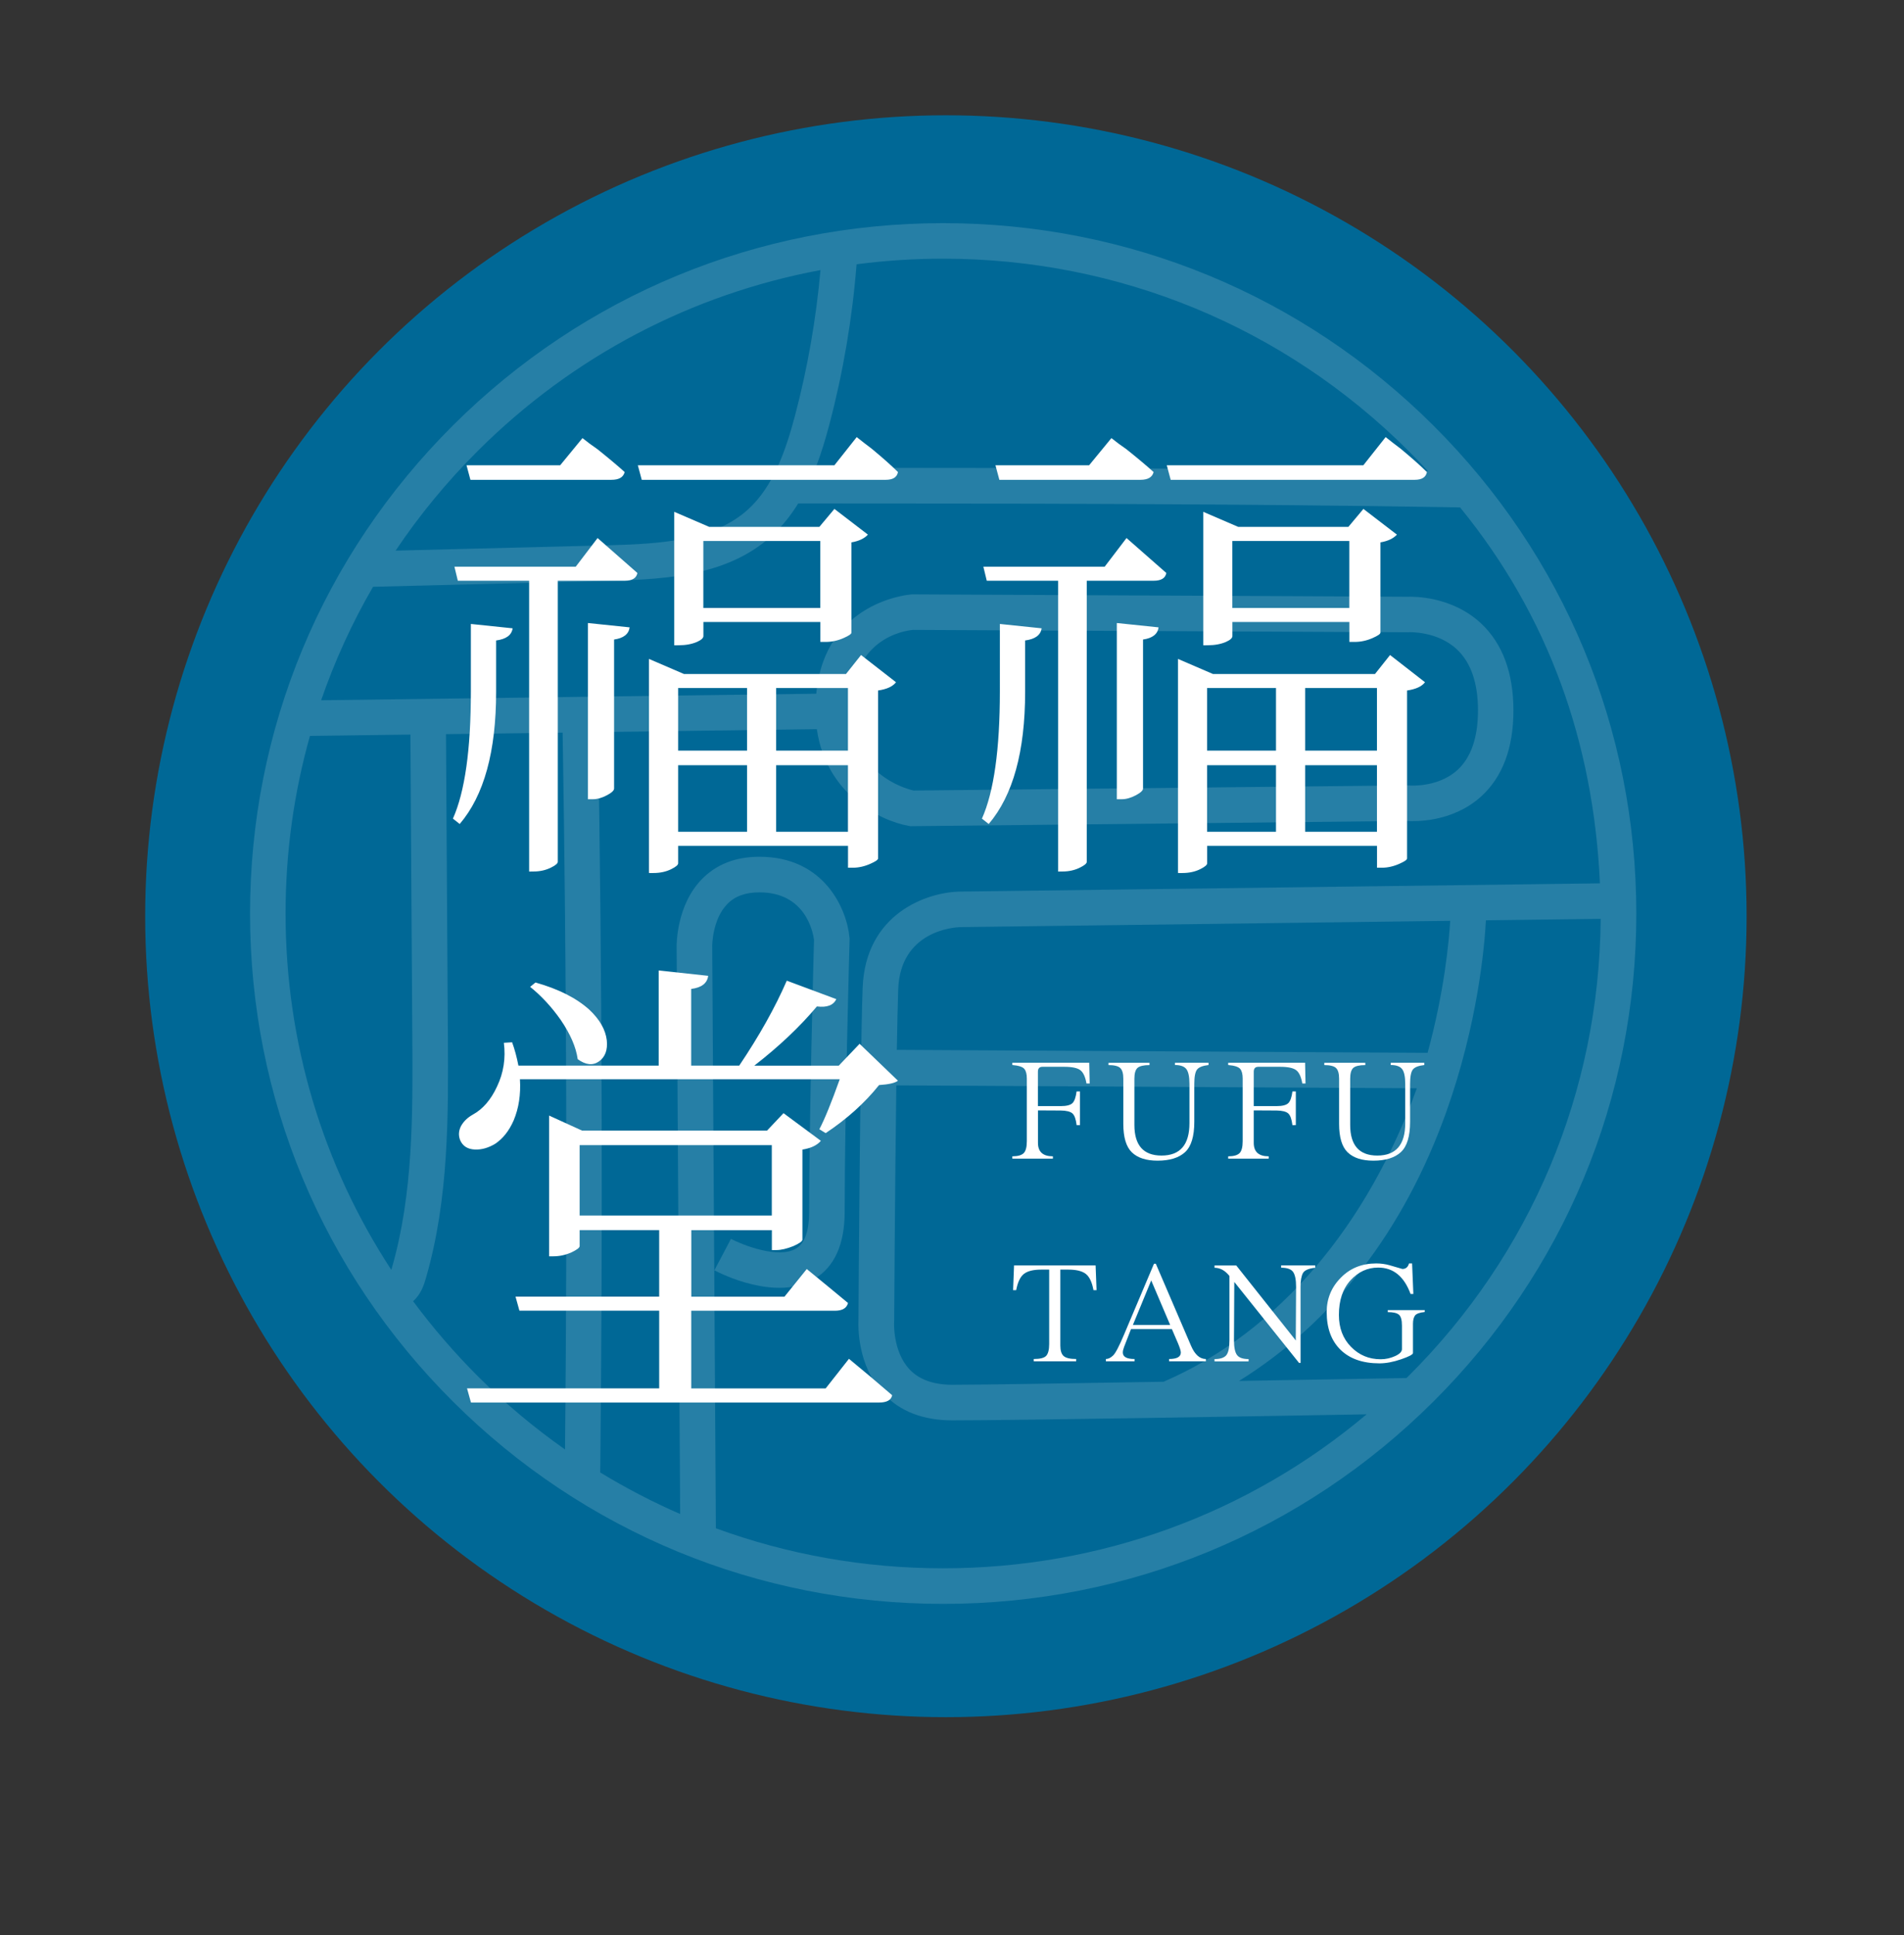 <?xml version="1.0" encoding="utf-8"?>
<!-- Generator: Adobe Illustrator 27.0.1, SVG Export Plug-In . SVG Version: 6.00 Build 0)  -->
<svg version="1.1" id="Layer_1" xmlns="http://www.w3.org/2000/svg" xmlns:xlink="http://www.w3.org/1999/xlink" x="0px" y="0px"
	 viewBox="0 0 302.3 307.18" style="enable-background:new 0 0 302.3 307.18;" xml:space="preserve">
<rect x="0" y="0" width="302.3" height="307.18" fill="#333333" stroke="none"/>
<style type="text/css">
	.st0{fill:#006896;}
	.st1{opacity:0.15;fill:#FFFFFF;enable-background:new    ;}
	.st2{fill:#FFFFFF;}
</style>
<g id="blue-round">
	<circle class="st0" cx="150.18" cy="145.43" r="127.13"/>
	<path class="st1" d="M227.55,67.51c-20.78-20.69-48.42-32.09-77.81-32.09s-57.02,11.4-77.81,32.09
		C51.15,88.21,39.7,115.73,39.7,145s11.45,56.79,32.24,77.49c20.78,20.69,48.42,32.09,77.81,32.09s57.02-11.4,77.81-32.09
		c20.79-20.7,32.24-48.21,32.24-77.49C259.79,115.73,248.34,88.21,227.55,67.51z M223.57,71.51c1.09,1.08,2.14,2.19,3.18,3.31
		c-32.45-0.52-65.33-0.55-97.25-0.56c0.89-2.29,1.58-4.62,2.17-6.85c2.2-8.32,3.65-16.87,4.33-25.46c4.52-0.59,9.11-0.89,13.75-0.89
		C177.63,41.07,203.85,51.88,223.57,71.51z M75.92,71.51c15.05-14.98,33.88-24.82,54.35-28.64c-0.7,7.79-2.05,15.55-4.05,23.11
		c-1.4,5.29-3.38,11.19-7.45,14.88c-5.38,4.87-13.53,5.47-22.11,5.69L62.81,87.4C66.6,81.75,70.98,76.43,75.92,71.51z M49.21,116.81
		l15.95-0.21l0.3,47.95c0.08,12.25,0.16,24.92-3.25,36.73c-0.02,0.06-0.05,0.17-0.08,0.28C51.21,184.87,45.34,165.39,45.34,145
		C45.34,135.33,46.66,125.87,49.21,116.81z M65.59,206.54c0.01-0.01,0.03-0.02,0.04-0.03c1.19-1.09,1.66-2.46,2-3.66
		c3.64-12.59,3.56-25.68,3.48-38.33l-0.3-47.99l18.52-0.24c0.62,37.74,0.75,75.98,0.38,113.78c-4.87-3.42-9.49-7.29-13.79-11.57
		C72.15,214.73,68.7,210.73,65.59,206.54z M113.66,242.58l-0.58-92.4c0-0.04-0.01-4.23,2.4-6.69c1.22-1.25,2.89-1.85,5.1-1.85
		c7.3,0,8.5,6.3,8.66,7.54c-0.07,2.56-0.77,28.47-0.77,43.17c0,3.03-0.7,4.99-2.07,5.82c-2.82,1.71-8.56-0.59-10.35-1.53l-1.31,2.5
		l-1.32,2.49c0.99,0.52,9.85,5.01,15.89,1.37c3.19-1.92,4.8-5.51,4.8-10.66c0-15.32,0.77-42.94,0.78-43.22v-0.17l-0.02-0.17
		c-0.41-4.42-3.93-12.79-14.3-12.79c-3.75,0-6.82,1.19-9.12,3.54c-4.09,4.17-4.02,10.48-4.02,10.71l0.56,90.07
		c-4.37-1.9-8.6-4.1-12.69-6.59c0.41-39.01,0.3-78.53-0.35-117.52l34.74-0.46c1.47,10.23,9.91,14.51,14.58,15.35l0.26,0.05
		l78.88-0.83c1.16,0.08,7.14,0.27,11.72-3.86c3.42-3.09,5.16-7.69,5.16-13.68c0-5.97-1.73-10.62-5.13-13.81
		c-4.63-4.34-10.73-4.28-11.7-4.24l-78.68-0.38l-0.09,0.01c-0.14,0.01-13.72,1-15.09,15.76l-78.61,1.04
		c2.16-6.25,4.91-12.28,8.24-18.01l37.55-0.95c9.69-0.24,18.95-0.98,25.76-7.15c1.67-1.51,3.04-3.26,4.19-5.13
		c34.15,0.01,70.38,0.03,105.09,0.63l0,0c14.05,17.22,21.19,37.35,22.2,59.67l-101.69,1.31c-5.13,0.11-14.95,3.46-15.37,15.33
		c-0.42,12-0.65,50.79-0.66,52.69c-0.05,0.95-0.18,7.23,3.94,11.65c2.63,2.83,6.32,4.26,10.96,4.26c10.11,0,49.17-0.67,65.78-0.96
		c-18.8,15.82-42.36,24.44-67.26,24.44C137.23,248.93,125.06,246.75,113.66,242.58z M135.13,112.57c0-11.27,8.5-12.47,9.84-12.59
		l78.64,0.38l0.1-0.01c0.04,0,4.48-0.2,7.6,2.72c2.22,2.08,3.35,5.34,3.35,9.69c0,4.3-1.1,7.48-3.26,9.46
		c-3.09,2.82-7.56,2.46-7.59,2.46l-0.16-0.02l-78.59,0.82C143.51,125.13,135.13,122.68,135.13,112.57z M141.96,209.82l0.01-0.18
		c0-0.29,0.12-21.17,0.34-37.36l82.64,0.46c-0.22,0.66,0.24-0.67,0,0c-7.68,21.44-21.78,38.63-40.21,46.58l0,0
		c-14.34,0.23-28.05,0.48-33.52,0.48c-3,0-5.29-0.82-6.81-2.44C141.71,214.49,141.95,209.85,141.96,209.82z M226.66,167.11
		l-84.27-0.47c0.07-3.9,0.14-7.26,0.22-9.6c0.33-9.31,8.89-9.85,9.82-9.88l77.82-1C230.04,149.56,229.29,157.52,226.66,167.11z
		 M223.57,218.48c-0.09,0.08-0.17,0.17-0.26,0.25c-3.42,0.06-14.22,0.25-26.58,0.46c14.9-9.27,26.18-23.85,32.91-42.73
		c4.97-13.95,6.05-26.1,6.28-30.38l18.22-0.23C253.92,173.29,243.09,199.06,223.57,218.48z"/>
	<g>
		<path class="st2" d="M72.99,130.79l-1.08-0.85c1.9-4.26,2.85-10.99,2.85-20.19V99.04l6.63,0.69c-0.15,1.08-1.03,1.72-2.62,1.93
			v8.17C78.77,119.28,76.85,126.27,72.99,130.79z M84.01,138.34V92.18H72.69l-0.54-2.23h19.26l3.47-4.55
			c2.11,1.85,4.21,3.7,6.32,5.55c-0.15,0.82-0.82,1.23-2,1.23H88.56v44.61c0,0.26-0.36,0.57-1.08,0.92
			c-0.82,0.41-1.75,0.62-2.77,0.62L84.01,138.34L84.01,138.34z M74.69,76.16l-0.62-2.31h14.87l3.54-4.31
			c0.77,0.62,1.57,1.21,2.39,1.77c1.8,1.44,3.24,2.65,4.31,3.62c-0.21,0.82-0.9,1.23-2.08,1.23C97.1,76.16,74.69,76.16,74.69,76.16z
			 M93.34,126.86V98.89l6.63,0.69c-0.15,1.08-0.98,1.72-2.47,1.93v23.65c0,0.31-0.38,0.67-1.16,1.08c-0.77,0.41-1.52,0.62-2.23,0.62
			C94.11,126.86,93.34,126.86,93.34,126.86z M101.89,76.16l-0.62-2.31h31.21l3.54-4.47c0.77,0.62,1.57,1.23,2.39,1.85
			c1.8,1.49,3.18,2.72,4.16,3.7c-0.15,0.82-0.8,1.23-1.93,1.23H101.89z M103.04,138.57v-33.98l5.55,2.39h25.73l2.39-3.01l5.55,4.32
			c-0.51,0.67-1.46,1.11-2.85,1.31v26.66c0,0.21-0.41,0.49-1.23,0.85c-0.92,0.41-1.85,0.62-2.77,0.62h-0.77v-3.47h-26.97v2.77
			c0,0.26-0.36,0.56-1.08,0.92c-0.82,0.41-1.77,0.62-2.85,0.62H103.04z M107.05,102.43V81.24l5.55,2.39h17.49l2.39-2.85l5.32,4.08
			c-0.57,0.62-1.44,1.03-2.62,1.23v14.33c0,0.21-0.41,0.49-1.23,0.85c-0.92,0.41-1.88,0.62-2.85,0.62h-0.85v-3.16h-18.57v2.23
			c0,0.31-0.33,0.62-1,0.92c-0.82,0.36-1.8,0.54-2.93,0.54L107.05,102.43L107.05,102.43z M107.67,119.15h10.94v-9.94h-10.94V119.15z
			 M107.67,132.02h10.94v-10.56h-10.94V132.02z M111.67,96.5h18.57V85.87h-18.57C111.67,85.87,111.67,96.5,111.67,96.5z
			 M123.23,119.15h11.4v-9.94h-11.4V119.15z M123.23,132.02h11.4v-10.56h-11.4V132.02z"/>
		<path class="st2" d="M156.98,130.79l-1.08-0.85c1.9-4.26,2.85-10.99,2.85-20.19V99.04l6.63,0.69c-0.15,1.08-1.03,1.72-2.62,1.93
			v8.17C162.76,119.28,160.83,126.27,156.98,130.79z M168,138.34V92.18h-11.33l-0.54-2.23h19.26l3.47-4.55
			c2.11,1.85,4.21,3.7,6.32,5.55c-0.15,0.82-0.82,1.23-2,1.23h-10.63v44.61c0,0.26-0.36,0.57-1.08,0.92
			c-0.82,0.41-1.75,0.62-2.77,0.62L168,138.34L168,138.34z M158.67,76.16l-0.62-2.31h14.87l3.54-4.31c0.77,0.62,1.57,1.21,2.39,1.77
			c1.8,1.44,3.24,2.65,4.31,3.62c-0.21,0.82-0.9,1.23-2.08,1.23C181.08,76.16,158.67,76.16,158.67,76.16z M177.32,126.86V98.89
			l6.63,0.69c-0.15,1.08-0.98,1.72-2.47,1.93v23.65c0,0.31-0.38,0.67-1.16,1.08c-0.77,0.41-1.52,0.62-2.23,0.62
			C178.09,126.86,177.32,126.86,177.32,126.86z M185.87,76.16l-0.62-2.31h31.21l3.54-4.47c0.77,0.62,1.57,1.23,2.39,1.85
			c1.8,1.49,3.18,2.72,4.16,3.7c-0.15,0.82-0.8,1.23-1.93,1.23H185.87z M187.03,138.57v-33.98l5.55,2.39h25.73l2.39-3.01l5.55,4.32
			c-0.51,0.67-1.46,1.11-2.85,1.31v26.66c0,0.21-0.41,0.49-1.23,0.85c-0.92,0.41-1.85,0.62-2.77,0.62h-0.77v-3.47h-26.97v2.77
			c0,0.26-0.36,0.56-1.08,0.92c-0.82,0.41-1.77,0.62-2.85,0.62H187.03z M191.04,102.43V81.24l5.55,2.39h17.49l2.39-2.85l5.32,4.08
			c-0.57,0.62-1.44,1.03-2.62,1.23v14.33c0,0.21-0.41,0.49-1.23,0.85c-0.92,0.41-1.88,0.62-2.85,0.62h-0.85v-3.16h-18.57v2.23
			c0,0.31-0.33,0.62-1,0.92c-0.82,0.36-1.8,0.54-2.93,0.54L191.04,102.43L191.04,102.43z M191.65,119.15h10.94v-9.94h-10.94V119.15z
			 M191.65,132.02h10.94v-10.56h-10.94V132.02z M195.66,96.5h18.57V85.87h-18.57V96.5z M207.22,119.15h11.4v-9.94h-11.4V119.15z
			 M207.22,132.02h11.4v-10.56h-11.4V132.02z"/>
		<path class="st2" d="M75.38,182.46c-1.13-0.05-1.9-0.54-2.31-1.46c-0.31-0.77-0.26-1.54,0.15-2.31c0.41-0.72,1.03-1.31,1.85-1.77
			c1.59-0.87,2.88-2.36,3.85-4.47c1.03-2.16,1.39-4.47,1.08-6.93l1.31-0.08c0.41,1.13,0.74,2.36,1,3.7h22.27v-15.1l7.86,0.85
			c-0.15,1.18-1.05,1.88-2.7,2.08v12.17h7.63c3.18-4.73,5.7-9.22,7.55-13.48l7.86,2.93c-0.46,0.98-1.49,1.36-3.08,1.16
			c-2.72,3.24-6.04,6.37-9.94,9.4h13.41l3.31-3.47l6.09,5.86c-0.46,0.36-1.46,0.59-3,0.69c-2.26,2.83-5.08,5.37-8.48,7.63l-1-0.62
			c0.82-1.54,1.9-4.19,3.24-7.94H82.55c0.15,2.42-0.18,4.6-1,6.55c-0.72,1.64-1.7,2.88-2.93,3.7
			C77.54,182.2,76.46,182.51,75.38,182.46z M74.77,222.6l-0.62-2.23h30.51v-12.33H82.47l-0.62-2.23h22.81v-10.56H92.03v2.54
			c0,0.26-0.44,0.59-1.31,1c-0.92,0.41-1.88,0.62-2.85,0.62h-0.69v-22.34l5.24,2.39h29.36l2.62-2.77l5.93,4.39
			c-0.62,0.72-1.59,1.18-2.93,1.39v14.33c-0.05,0.26-0.54,0.59-1.46,1c-1.03,0.41-1.93,0.62-2.7,0.62h-0.69v-3.16h-12.79v10.56
			h14.79l3.54-4.39c2.21,1.8,4.39,3.6,6.55,5.39c-0.21,0.82-0.9,1.23-2.08,1.23h-22.81v12.33h21.34l3.7-4.7
			c2.31,1.9,4.6,3.83,6.86,5.78c-0.15,0.77-0.85,1.16-2.08,1.16h-64.8V222.6z M95.11,168.47c-0.98,0.69-2.11,0.58-3.39-0.35
			c-0.26-1.9-1.16-3.98-2.7-6.24c-1.44-2.05-3.06-3.8-4.85-5.24l0.85-0.69c3.65,1.03,6.5,2.47,8.55,4.32
			c1.64,1.54,2.57,3.16,2.77,4.85C96.5,166.66,96.08,167.78,95.11,168.47z M92.03,192.94h30.51v-11.17H92.03V192.94z"/>
	</g>
	<g>
		<path class="st2" d="M170.94,178.59c-0.12-0.95-0.34-1.57-0.67-1.86s-0.95-0.45-1.85-0.46l-3.62-0.02v5.16
			c0,1.42,0.79,2.13,2.37,2.13v0.37h-6.44v-0.37c0.86,0,1.46-0.17,1.8-0.5c0.33-0.33,0.5-0.97,0.5-1.9v-9.94
			c0-0.7-0.13-1.22-0.4-1.54s-0.9-0.53-1.9-0.61v-0.37h12.21l0.07,3.3h-0.51c-0.18-1.04-0.5-1.75-0.97-2.11s-1.33-0.54-2.58-0.54
			h-3.43c-0.49,0-0.73,0.26-0.73,0.78v5.46h3.62c0.93,0,1.55-0.16,1.87-0.48c0.32-0.32,0.53-0.93,0.65-1.85h0.54v5.34L170.94,178.59
			L170.94,178.59z"/>
		<path class="st2" d="M191.89,169.05c-0.91,0.1-1.52,0.33-1.82,0.7s-0.45,1.14-0.45,2.31v6c0,2.32-0.49,3.92-1.47,4.82
			c-0.98,0.9-2.43,1.35-4.36,1.35c-1.81,0-3.17-0.44-4.08-1.32s-1.36-2.39-1.36-4.53v-7.17c0-0.83-0.17-1.4-0.5-1.7
			s-0.95-0.45-1.85-0.45v-0.37h6.51v0.37c-0.93,0-1.56,0.15-1.9,0.44c-0.33,0.29-0.5,0.87-0.5,1.71v7.34c0,3.25,1.44,4.87,4.31,4.87
			c2.95,0,4.43-1.71,4.43-5.14v-6.22c0-1.17-0.17-1.97-0.51-2.39s-0.94-0.62-1.79-0.62v-0.37h5.33v0.37H191.89z"/>
		<path class="st2" d="M205.2,178.59c-0.12-0.95-0.34-1.57-0.67-1.86s-0.95-0.45-1.85-0.46l-3.62-0.02v5.16
			c0,1.42,0.79,2.13,2.37,2.13v0.37H195v-0.37c0.86,0,1.46-0.17,1.8-0.5c0.33-0.33,0.5-0.97,0.5-1.9v-9.94c0-0.7-0.13-1.22-0.4-1.54
			s-0.9-0.53-1.9-0.61v-0.37h12.21l0.07,3.3h-0.51c-0.18-1.04-0.5-1.75-0.97-2.11s-1.33-0.54-2.58-0.54h-3.43
			c-0.49,0-0.73,0.26-0.73,0.78v5.46h3.62c0.93,0,1.55-0.16,1.87-0.48c0.32-0.32,0.53-0.93,0.65-1.85h0.54v5.34L205.2,178.59
			L205.2,178.59z"/>
		<path class="st2" d="M226.15,169.05c-0.91,0.1-1.52,0.33-1.82,0.7s-0.45,1.14-0.45,2.31v6c0,2.32-0.49,3.92-1.47,4.82
			c-0.98,0.9-2.43,1.35-4.36,1.35c-1.81,0-3.17-0.44-4.08-1.32s-1.36-2.39-1.36-4.53v-7.17c0-0.83-0.17-1.4-0.5-1.7
			s-0.95-0.45-1.85-0.45v-0.37h6.51v0.37c-0.93,0-1.56,0.15-1.9,0.44c-0.33,0.29-0.5,0.87-0.5,1.71v7.34c0,3.25,1.44,4.87,4.31,4.87
			c2.95,0,4.43-1.71,4.43-5.14v-6.22c0-1.17-0.17-1.97-0.51-2.39s-0.94-0.62-1.79-0.62v-0.37h5.33v0.37H226.15z"/>
		<path class="st2" d="M170.86,216.08h-6.73v-0.37c1.01,0,1.67-0.17,1.98-0.51s0.47-0.97,0.47-1.88v-11.8h-1.25
			c-1.27,0-2.19,0.23-2.77,0.69s-0.98,1.31-1.22,2.57h-0.49l0.15-3.92h12.95l0.15,3.92h-0.49c-0.23-1.26-0.63-2.11-1.21-2.57
			s-1.51-0.69-2.8-0.69h-1.25v12.07c0,0.8,0.18,1.35,0.54,1.66s1.02,0.46,1.98,0.46L170.86,216.08L170.86,216.08z"/>
		<path class="st2" d="M191.47,216.08h-5.85v-0.37c1.24,0,1.86-0.34,1.86-1.03c0-0.26-0.15-0.74-0.44-1.44l-0.98-2.28h-6.49
			l-1.1,2.84c-0.13,0.34-0.2,0.64-0.2,0.88c0,0.69,0.62,1.03,1.86,1.03v0.37h-4.55v-0.37c0.38,0,0.75-0.18,1.14-0.55
			s0.96-1.46,1.73-3.29l4.77-11.28h0.29l5.6,13.04c0.6,1.39,1.39,2.08,2.35,2.08v0.37H191.47z M185.79,210.31l-3.01-7.07l-2.91,7.07
			H185.79z"/>
		<path class="st2" d="M208.82,201.23c-1.06,0.11-1.71,0.4-1.96,0.86c-0.24,0.46-0.37,1.17-0.37,2.15v12.09h-0.24l-10.28-12.85
			l-0.05,9.23c0,1.17,0.17,1.97,0.5,2.39s0.94,0.62,1.82,0.62v0.37h-5.41v-0.37c0.9,0,1.52-0.2,1.86-0.6
			c0.34-0.4,0.51-1.2,0.51-2.41v-10.18c-0.69-0.87-1.48-1.3-2.37-1.3v-0.37h3.45l9.45,11.9l0.05-8.52c0-1.09-0.15-1.87-0.46-2.33
			c-0.31-0.46-0.95-0.69-1.91-0.69v-0.37h5.41L208.82,201.23L208.82,201.23z"/>
		<path class="st2" d="M226.2,208.25c-0.8,0.08-1.31,0.27-1.53,0.55c-0.22,0.29-0.33,0.73-0.33,1.33v4.63
			c0,0.23-0.62,0.56-1.87,0.99c-1.25,0.43-2.4,0.65-3.46,0.65c-2.64,0-4.7-0.72-6.17-2.15c-1.47-1.44-2.2-3.43-2.2-6
			c0-2.1,0.74-3.92,2.23-5.43c1.48-1.52,3.36-2.28,5.63-2.28c0.75,0,1.46,0.1,2.13,0.29c0.67,0.2,1.35,0.39,2.03,0.59
			c0.54,0,0.89-0.29,1.05-0.88h0.49l0.2,4.85h-0.44c-1.03-2.79-2.74-4.19-5.14-4.19c-1.7,0-3.16,0.67-4.39,2.01
			s-1.85,3.17-1.85,5.51c0,2.07,0.64,3.76,1.93,5.07c1.29,1.31,2.85,1.96,4.7,1.96c0.8,0,1.56-0.17,2.29-0.5s1.09-0.71,1.09-1.11
			v-3.72c0-0.9-0.16-1.48-0.49-1.75s-0.91-0.4-1.76-0.4v-0.32h5.87L226.2,208.25L226.2,208.25z"/>
	</g>
</g>
</svg>
